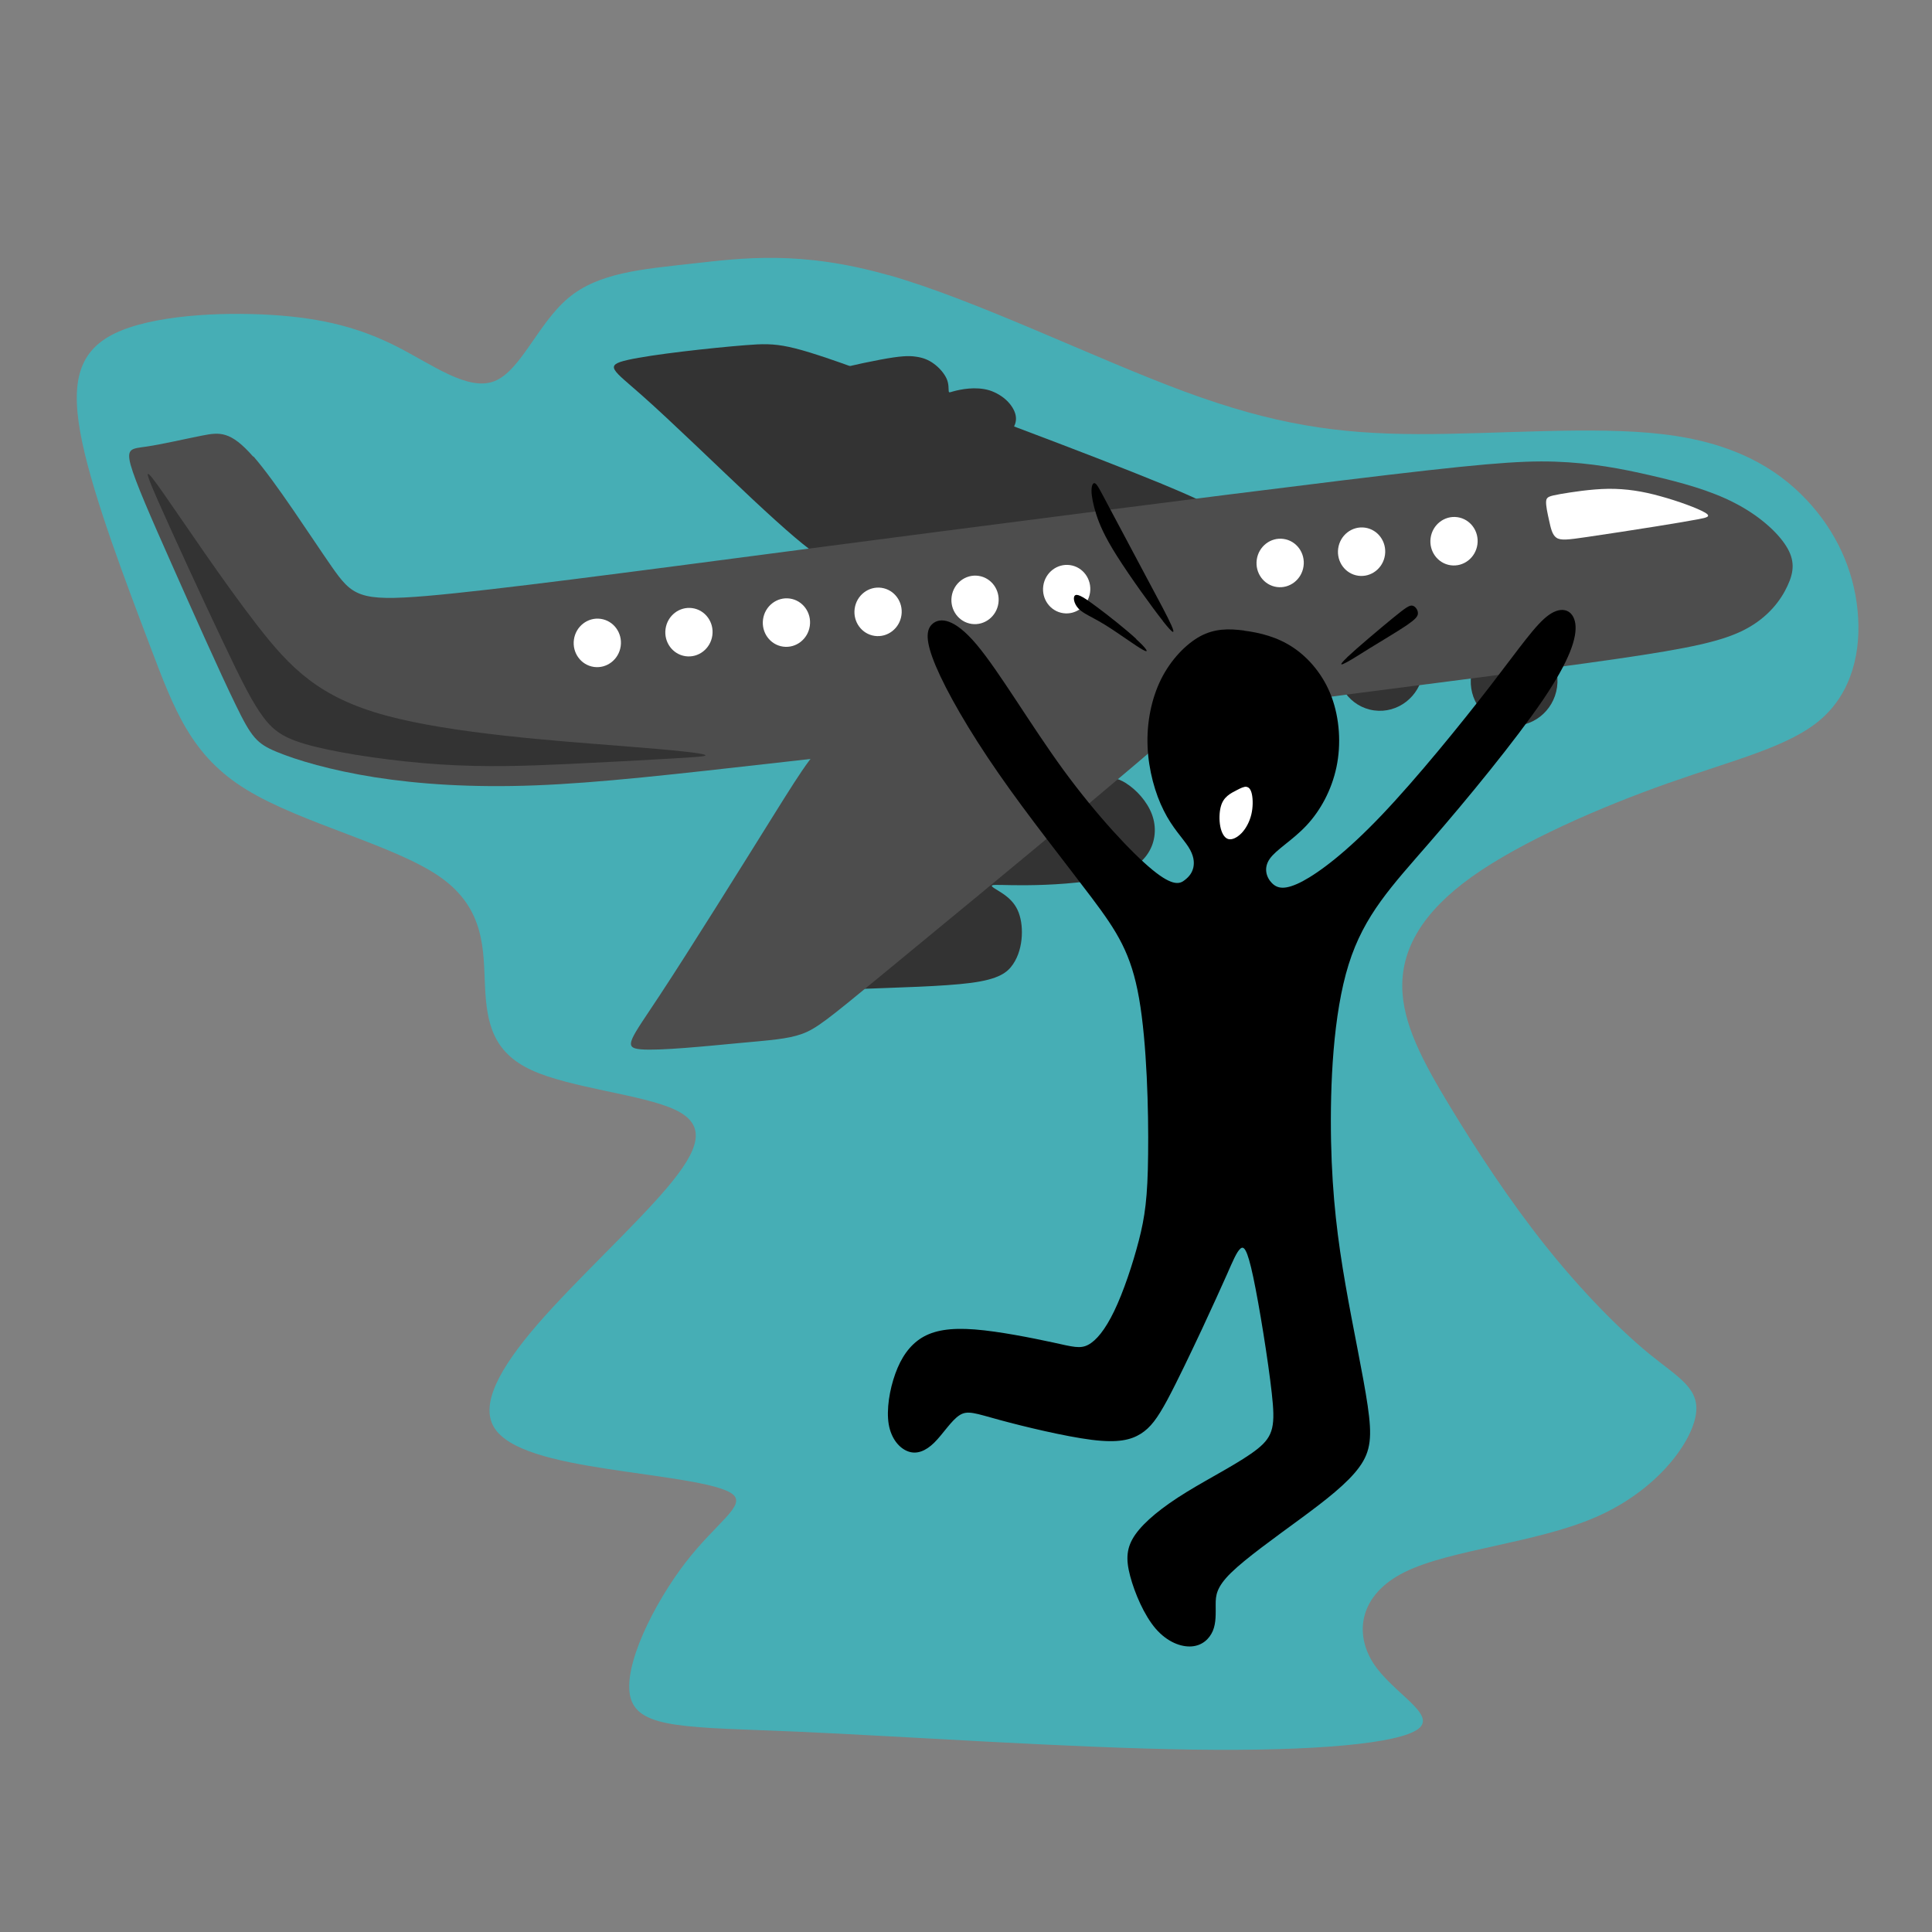 <?xml version="1.0" encoding="UTF-8"?>
<!DOCTYPE svg PUBLIC "-//W3C//DTD SVG 1.1//EN" "http://www.w3.org/Graphics/SVG/1.1/DTD/svg11.dtd">
<!-- Creator: CorelDRAW 2017 -->
<svg xmlns="http://www.w3.org/2000/svg" xml:space="preserve" width="143mm" height="143mm" version="1.1" style="shape-rendering:geometricPrecision; text-rendering:geometricPrecision; image-rendering:optimizeQuality; fill-rule:evenodd; clip-rule:evenodd"
viewBox="0 0 14300 14300"
 xmlns:xlink="http://www.w3.org/1999/xlink">
 <rect x="0" y="0" width="14300" height="14300" fill="#808080" stroke="none"/>
 <defs>
  <style type="text/css">
   <![CDATA[
    .fil4 {fill:black}
    .fil1 {fill:#333333}
    .fil0 {fill:#46AEB5}
    .fil2 {fill:#4D4D4D}
    .fil3 {fill:white}
   ]]>
  </style>
 </defs>
 <g id="Слой_x0020_1">
  <path class="fil0" d="M6577 2036c649,185 1518,613 2187,861 669,247 1137,314 1727,316 590,2 1302,-61 1818,1 516,61 835,246 1059,482 224,236 352,523 381,821 30,298 -39,607 -274,809 -235,202 -637,297 -1132,472 -495,175 -1083,430 -1451,693 -367,263 -514,533 -513,808 1,275 151,556 350,885 199,329 447,707 711,1038 264,331 544,616 766,798 222,181 386,259 343,468 -43,209 -294,548 -737,741 -443,193 -1078,240 -1415,407 -337,167 -375,454 -231,676 145,222 473,378 331,485 -141,107 -752,166 -1667,153 -916,-13 -2137,-98 -2932,-133 -796,-34 -1165,-18 -1230,-248 -65,-230 176,-706 407,-1005 231,-299 452,-422 347,-505 -106,-83 -539,-127 -928,-187 -389,-60 -734,-137 -837,-307 -103,-170 37,-433 321,-762 285,-329 715,-723 958,-1010 243,-287 300,-466 61,-579 -239,-113 -773,-160 -1062,-293 -289,-133 -332,-352 -345,-617 -13,-265 5,-576 -331,-812 -336,-236 -1026,-397 -1434,-647 -408,-249 -534,-587 -713,-1060 -179,-473 -412,-1082 -503,-1509 -90,-427 -39,-671 238,-807 276,-135 777,-162 1164,-138 387,24 659,99 926,234 267,136 528,333 723,256 195,-77 322,-427 546,-615 224,-188 543,-213 918,-255 374,-42 804,-99 1453,86z"/>
  <path class="fil1" d="M8604 3583c-525,-216 -1616,-623 -2194,-831 -578,-208 -643,-217 -894,-197 -251,20 -687,68 -869,109 -182,41 -108,74 105,263 213,188 566,532 819,769 254,237 408,369 507,429 98,60 140,49 567,-6 427,-54 1240,-151 1704,-202 464,-52 581,-58 659,-75 79,-16 120,-42 -405,-259z"/>
  <path class="fil1" d="M6005 2785c121,-41 361,-95 511,-123 150,-28 211,-30 263,-22 52,7 94,23 134,53 40,29 77,72 94,111 17,39 13,75 15,90 1,15 8,10 33,3 25,-7 68,-17 116,-21 48,-4 101,-2 152,13 50,16 98,45 132,79 34,34 55,71 62,104 7,32 1,60 -12,87 -13,27 -33,54 -141,80 -108,26 -305,52 -499,54 -193,2 -384,-21 -525,-78 -141,-57 -234,-150 -302,-211 -69,-62 -113,-92 -134,-121 -21,-29 -19,-56 102,-97z"/>
  <ellipse class="fil1" transform="matrix(2.942 0.412 -0.412 2.942 11207 5041.94)" rx="108" ry="111"/>
  <ellipse class="fil1" transform="matrix(2.942 0.412 -0.412 2.942 10215.8 4931.55)" rx="108" ry="111"/>
  <path class="fil2" d="M1875 3377c169,194 424,593 578,814 154,221 205,262 705,220 499,-43 1446,-169 2765,-342 1319,-173 3011,-391 4011,-513 1001,-122 1310,-148 1577,-139 267,9 492,52 712,103 221,51 437,110 615,202 178,91 316,214 382,319 66,104 60,190 10,296 -49,106 -142,231 -310,320 -168,89 -412,141 -948,219 -536,78 -1363,181 -1928,255 -564,74 -864,118 -1574,203 -710,85 -1829,211 -2661,305 -832,94 -1377,156 -1847,174 -470,18 -864,-9 -1188,-60 -324,-51 -579,-127 -726,-188 -147,-61 -187,-107 -305,-351 -119,-244 -316,-687 -472,-1038 -156,-351 -269,-609 -304,-735 -34,-126 11,-120 120,-136 109,-16 282,-56 409,-81 128,-25 210,-37 379,157z"/>
  <path class="fil1" d="M8337 5799c73,46 153,132 189,228 36,96 27,201 -27,286 -54,85 -152,149 -322,187 -170,38 -411,51 -573,52 -162,2 -244,-7 -260,1 -16,8 36,32 81,63 45,31 83,68 107,120 24,52 35,120 31,192 -4,72 -23,147 -65,209 -42,62 -106,111 -312,138 -206,27 -553,34 -821,45 -268,11 -458,28 -509,-30 -51,-58 37,-190 205,-389 168,-200 416,-468 625,-662 209,-194 379,-315 536,-380 158,-66 304,-77 454,-88 150,-11 304,-21 414,-23 110,-2 175,4 248,51z"/>
  <path class="fil2" d="M8975 5152c-126,125 -408,371 -895,779 -487,408 -1178,977 -1566,1296 -388,319 -473,388 -579,426 -106,38 -234,46 -470,68 -235,22 -578,57 -719,46 -141,-11 -81,-69 141,-406 222,-337 605,-952 839,-1327 234,-375 320,-510 456,-591 137,-80 325,-106 785,-167 460,-61 1191,-157 1582,-207 390,-49 440,-51 480,-50 40,1 71,6 -54,131z"/>
  <path class="fil3" d="M12618 3793c-53,-31 -196,-84 -328,-120 -132,-37 -253,-56 -385,-55 -132,2 -275,25 -357,39 -81,15 -101,20 -104,52 -3,32 10,90 22,144 12,54 22,105 54,127 32,22 87,15 224,-5 138,-20 359,-54 515,-79 156,-25 248,-41 312,-53 64,-12 99,-20 46,-51z"/>
  <ellipse class="fil3" transform="matrix(1.603 0.225 -0.225 1.603 10762.1 4005.92)" rx="108" ry="111"/>
  <ellipse class="fil3" transform="matrix(1.603 0.225 -0.225 1.603 10078 4083.43)" rx="108" ry="111"/>
  <ellipse class="fil3" transform="matrix(1.603 0.225 -0.225 1.603 9475.23 4166.86)" rx="108" ry="111"/>
  <ellipse class="fil3" transform="matrix(1.603 0.225 -0.225 1.603 7895.11 4360.69)" rx="108" ry="111"/>
  <ellipse class="fil3" transform="matrix(1.603 0.225 -0.225 1.603 7216.85 4440.09)" rx="108" ry="111"/>
  <ellipse class="fil3" transform="matrix(1.603 0.225 -0.225 1.603 6499.17 4528.76)" rx="108" ry="111"/>
  <ellipse class="fil3" transform="matrix(1.603 0.225 -0.225 1.603 5820.91 4608.17)" rx="108" ry="111"/>
  <ellipse class="fil3" transform="matrix(1.603 0.225 -0.225 1.603 5099.33 4679.07)" rx="108" ry="111"/>
  <ellipse class="fil3" transform="matrix(1.603 0.225 -0.225 1.603 4421.08 4758.47)" rx="108" ry="111"/>
  <path class="fil4" d="M9209 4668c116,15 245,46 363,125 118,79 225,206 284,365 59,159 72,350 36,520 -36,171 -119,322 -222,432 -103,110 -224,178 -272,247 -48,69 -24,139 17,180 41,41 98,53 226,-14 127,-68 324,-215 585,-489 261,-274 586,-674 806,-959 220,-285 335,-455 433,-524 98,-69 180,-36 195,65 14,100 -39,269 -242,568 -204,299 -557,730 -837,1052 -279,322 -484,535 -599,903 -115,368 -138,889 -130,1308 9,419 50,735 107,1063 57,328 131,668 164,894 33,226 25,336 -62,455 -86,119 -250,246 -439,385 -189,139 -402,291 -511,398 -109,107 -113,168 -113,234 0,66 4,135 -21,195 -25,59 -78,109 -156,115 -78,6 -180,-31 -267,-131 -86,-100 -156,-265 -189,-390 -33,-125 -29,-211 39,-308 68,-96 199,-203 378,-313 179,-110 406,-224 526,-320 120,-96 132,-174 105,-415 -27,-241 -92,-645 -137,-857 -45,-212 -70,-233 -96,-209 -27,24 -55,91 -99,191 -44,99 -104,231 -184,403 -81,172 -182,385 -257,525 -75,139 -125,205 -196,250 -72,45 -166,70 -364,45 -198,-25 -501,-98 -681,-147 -180,-49 -237,-74 -297,-35 -60,38 -123,140 -187,203 -64,63 -130,88 -193,65 -64,-23 -125,-92 -144,-201 -18,-109 6,-256 49,-375 43,-119 105,-209 195,-265 90,-55 209,-76 392,-62 182,14 429,64 578,96 150,33 203,49 262,18 59,-31 125,-109 193,-250 68,-141 137,-347 182,-521 45,-174 66,-318 69,-640 4,-322 -9,-824 -67,-1154 -58,-331 -160,-491 -351,-745 -191,-254 -470,-603 -690,-921 -221,-318 -384,-605 -463,-792 -79,-187 -75,-273 -22,-316 53,-43 156,-43 323,155 167,198 399,594 644,930 246,336 505,613 659,739 154,126 204,102 238,75 35,-27 55,-55 64,-94 8,-39 4,-88 -37,-152 -41,-64 -119,-141 -182,-268 -64,-126 -113,-300 -120,-476 -7,-175 28,-352 100,-497 73,-146 184,-260 290,-318 107,-57 209,-57 325,-42z"/>
  <path class="fil3" d="M9224 5824c19,1 34,17 42,54 8,37 9,96 -4,150 -13,54 -39,103 -71,137 -33,34 -71,54 -101,45 -29,-9 -49,-47 -58,-94 -9,-47 -7,-102 3,-142 10,-40 28,-64 50,-83 22,-19 47,-31 72,-44 25,-13 49,-25 69,-24z"/>
  <path class="fil4" d="M8410 4729c-76,-70 -203,-171 -292,-237 -88,-66 -137,-97 -158,-87 -21,10 -13,62 23,100 36,38 101,61 198,121 97,60 227,156 279,184 52,29 26,-10 -51,-80z"/>
  <path class="fil4" d="M8608 4597c-83,-105 -242,-326 -339,-479 -97,-153 -131,-238 -155,-311 -23,-73 -35,-134 -35,-175 0,-41 12,-63 27,-54 16,8 35,47 105,179 70,132 191,358 281,528 91,170 152,283 179,345 27,62 20,73 -63,-32z"/>
  <path class="fil4" d="M9970 4866c71,-67 241,-211 339,-291 98,-80 124,-97 146,-92 22,5 40,32 40,56 0,24 -19,45 -86,91 -67,45 -183,114 -266,165 -83,51 -134,85 -174,106 -40,22 -69,32 2,-35z"/>
  <path class="fil1" d="M4580 5520c-459,-36 -1231,-90 -1724,-224 -492,-134 -704,-347 -955,-671 -251,-324 -540,-758 -688,-969 -147,-211 -153,-198 -45,47 108,245 328,723 478,1038 149,315 227,467 306,571 79,104 158,160 381,215 223,55 588,109 925,131 337,22 644,11 944,-3 299,-14 591,-30 777,-41 186,-11 268,-16 236,-28 -32,-12 -176,-30 -635,-66z"/>
 </g>
</svg>
